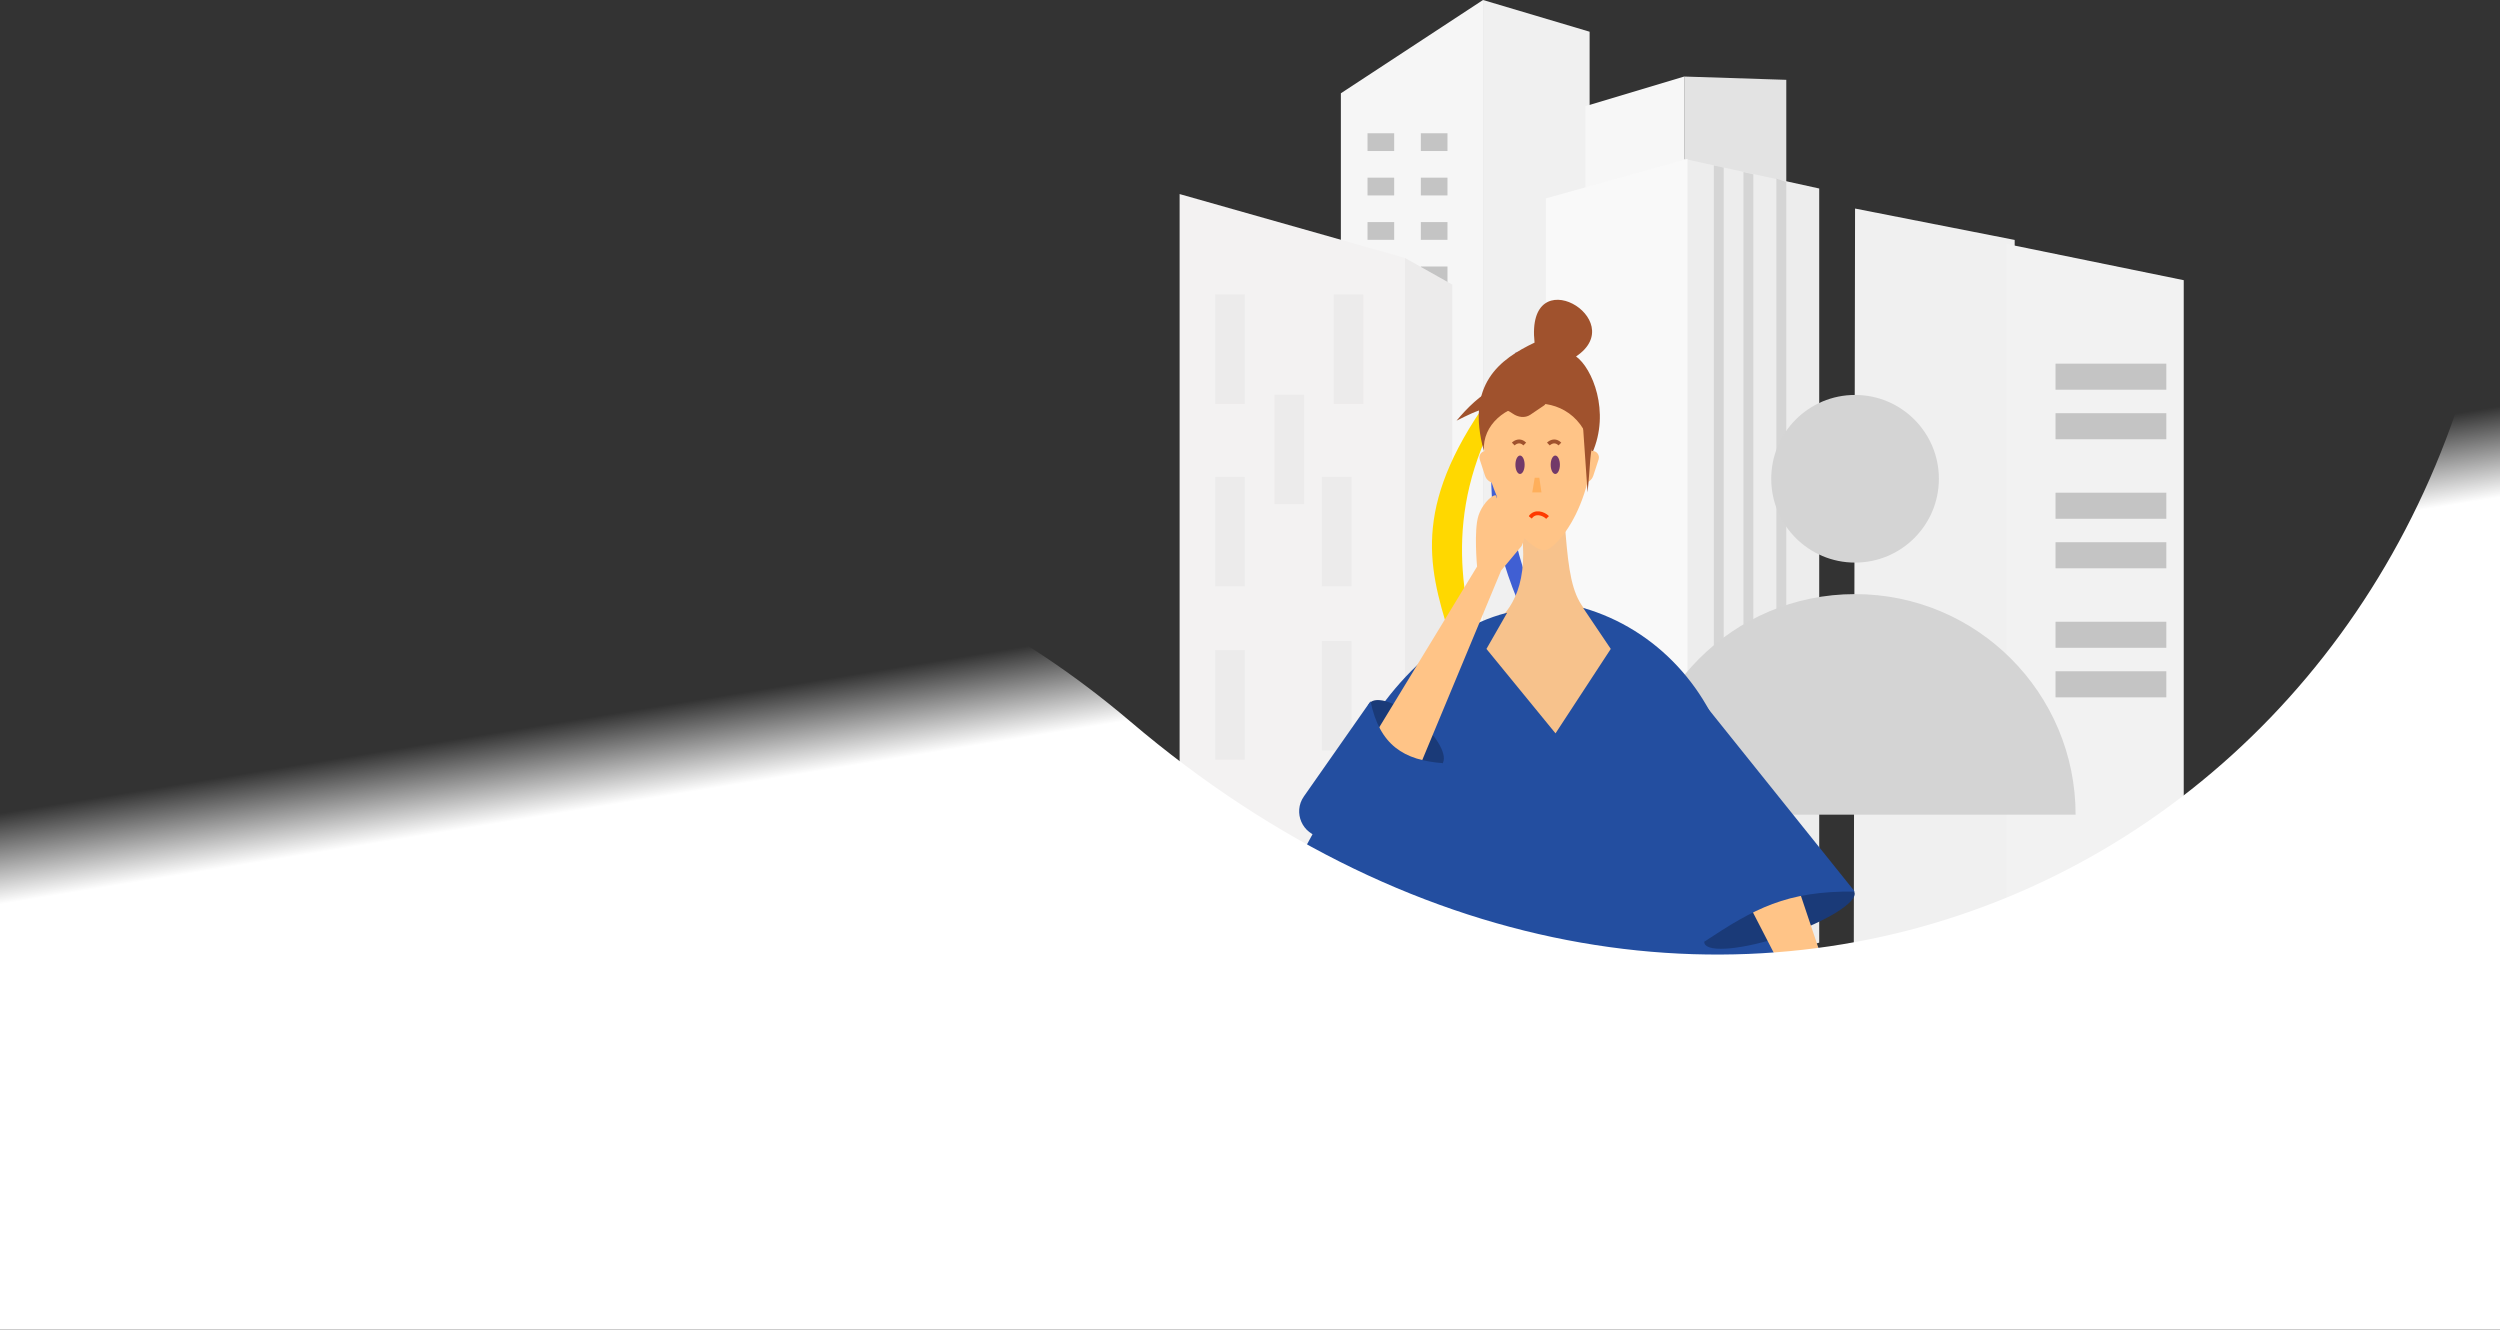 <?xml version="1.0" encoding="UTF-8"?>
<svg width="1918px" height="1020px" viewBox="0 0 1918 1020" version="1.1" xmlns="http://www.w3.org/2000/svg" xmlns:xlink="http://www.w3.org/1999/xlink">
    <rect x="0" y="0" width="1918" height="1020" fill="#333333" stroke="none"/>
    <title>401</title>
    <defs>
        <linearGradient x1="25.626%" y1="59.608%" x2="19.473%" y2="42.671%" id="linearGradient-1">
            <stop stop-color="#FFFFFF" offset="35.454%"></stop>
            <stop stop-color="#FFFFFF" stop-opacity="0" offset="77.451%"></stop>
        </linearGradient>
    </defs>
    <g id="Page-1" stroke="none" stroke-width="1" fill="none" fill-rule="evenodd">
        <g id="401">
            <polygon id="Path" fill="#F6F6F6" fill-rule="nonzero" points="1028.72 71.561 1137.77 0 1137.77 521.371 1028.72 521.371"></polygon>
            <polygon id="Path" fill="#F0F0F0" fill-rule="nonzero" points="1137.77 0 1219.55 24.334 1219.55 517.963 1137.77 517.963"></polygon>
            <rect id="Rectangle" fill="#C4C4C4" fill-rule="nonzero" x="1049.17" y="102.23" width="20.446" height="13.631"></rect>
            <rect id="Rectangle" fill="#C4C4C4" fill-rule="nonzero" x="1090.06" y="102.23" width="20.446" height="13.631"></rect>
            <rect id="Rectangle" fill="#C4C4C4" fill-rule="nonzero" x="1090.06" y="136.306" width="20.446" height="13.631"></rect>
            <rect id="Rectangle" fill="#C4C4C4" fill-rule="nonzero" x="1049.17" y="136.306" width="20.446" height="13.631"></rect>
            <rect id="Rectangle" fill="#C4C4C4" fill-rule="nonzero" x="1049.17" y="170.383" width="20.446" height="13.631"></rect>
            <rect id="Rectangle" fill="#C4C4C4" fill-rule="nonzero" x="1090.06" y="170.383" width="20.446" height="13.631"></rect>
            <rect id="Rectangle" fill="#C4C4C4" fill-rule="nonzero" x="1090.06" y="204.459" width="20.446" height="13.631"></rect>
            <rect id="Rectangle" fill="#C4C4C4" fill-rule="nonzero" x="1049.17" y="204.459" width="20.446" height="13.631"></rect>
            <rect id="Rectangle" fill="#C4C4C4" fill-rule="nonzero" x="1049.17" y="238.536" width="20.446" height="13.631"></rect>
            <rect id="Rectangle" fill="#C4C4C4" fill-rule="nonzero" x="1090.06" y="238.536" width="20.446" height="13.631"></rect>
            <rect id="Rectangle" fill="#C4C4C4" fill-rule="nonzero" x="1090.06" y="272.612" width="20.446" height="13.631"></rect>
            <rect id="Rectangle" fill="#C4C4C4" fill-rule="nonzero" x="1049.17" y="272.612" width="20.446" height="13.631"></rect>
            <rect id="Rectangle" fill="#C4C4C4" fill-rule="nonzero" x="1049.17" y="306.689" width="20.446" height="13.631"></rect>
            <rect id="Rectangle" fill="#C4C4C4" fill-rule="nonzero" x="1090.06" y="306.689" width="20.446" height="13.631"></rect>
            <rect id="Rectangle" fill="#C4C4C4" fill-rule="nonzero" x="1090.06" y="340.765" width="20.446" height="13.631"></rect>
            <rect id="Rectangle" fill="#C4C4C4" fill-rule="nonzero" x="1049.17" y="340.765" width="20.446" height="13.631"></rect>
            <polygon id="Path" fill="#F3F2F2" fill-rule="nonzero" points="905 729.762 905 148.888 1077.81 197.878 1077.81 729.762"></polygon>
            <polygon id="Path" fill="#ECEBEB" fill-rule="nonzero" points="1114.2 218.335 1077.81 197.878 1077.81 729.762 1114.2 712.266"></polygon>
            <rect id="Rectangle" fill="#ECEBEB" fill-rule="nonzero" x="932.286" y="225.872" width="22.739" height="83.982"></rect>
            <rect id="Rectangle" fill="#ECEBEB" fill-rule="nonzero" x="1023.24" y="225.872" width="22.739" height="83.982"></rect>
            <rect id="Rectangle" fill="#ECEBEB" fill-rule="nonzero" x="977.764" y="302.855" width="22.739" height="83.982"></rect>
            <rect id="Rectangle" fill="#ECEBEB" fill-rule="nonzero" x="932.286" y="365.841" width="22.739" height="83.982"></rect>
            <rect id="Rectangle" fill="#ECEBEB" fill-rule="nonzero" x="1014.15" y="365.841" width="22.739" height="83.982"></rect>
            <rect id="Rectangle" fill="#ECEBEB" fill-rule="nonzero" x="1014.15" y="491.814" width="22.739" height="83.982"></rect>
            <rect id="Rectangle" fill="#ECEBEB" fill-rule="nonzero" x="932.286" y="498.812" width="22.739" height="83.982"></rect>
            <polygon id="Path" fill="#F7F7F7" fill-rule="nonzero" points="1216.32 81.455 1292.11 58.717 1292.11 129.459 1216.32 159.778"></polygon>
            <polygon id="Path" fill="#E3E3E3" fill-rule="nonzero" points="1292.11 126.933 1292.11 58.717 1370.44 61.243 1370.44 152.198"></polygon>
            <polygon id="Path" fill="#EDEDED" fill-rule="nonzero" points="1395.7 723.193 1289.59 753.512 1292.11 121.88 1395.7 144.618"></polygon>
            <polygon id="Path" fill="#F9F9F9" fill-rule="nonzero" points="1186 152.198 1294.64 121.88 1294.64 756.038 1186 728.246"></polygon>
            <polygon id="Path" fill="#C4C4C4" fill-rule="nonzero" opacity="0.6" points="1314.85 528.651 1314.85 126.933 1322.43 128.591 1322.43 528.651"></polygon>
            <polygon id="Path" fill="#C4C4C4" fill-rule="nonzero" opacity="0.6" points="1337.59 528.651 1337.59 131.986 1345.17 133.723 1345.17 528.651"></polygon>
            <polygon id="Path" fill="#C4C4C4" fill-rule="nonzero" opacity="0.6" points="1362.86 528.651 1362.86 137.039 1370.44 139.565 1370.44 528.651"></polygon>
            <polygon id="Path" fill="#F0F0F0" fill-rule="nonzero" points="1545.66 184.079 1423.2 160 1422.13 786.279 1545.66 786.279"></polygon>
            <polygon id="Path" fill="#F2F2F2" fill-rule="nonzero" points="1539.48 783.191 1539.48 187.167 1675.36 214.961 1675.36 783.191"></polygon>
            <path d="M1423.2,455.799 C1329.54,455.799 1254,531.767 1254,625 L1592.4,625 C1592.4,531.767 1516.87,455.799 1423.2,455.799 Z" id="Path" fill="#D4D4D4" fill-rule="nonzero"></path>
            <path d="M1423.2,431.627 C1458.72,431.627 1487.51,402.833 1487.51,367.314 C1487.51,331.794 1458.72,303 1423.2,303 C1387.68,303 1358.89,331.794 1358.89,367.314 C1358.89,402.833 1387.68,431.627 1423.2,431.627 Z" id="Path" fill="#D4D4D4" fill-rule="nonzero"></path>
            <polygon id="Path" fill="#C4C4C4" fill-rule="nonzero" points="1662 477 1577 477 1577 497 1662 497"></polygon>
            <polygon id="Path" fill="#C4C4C4" fill-rule="nonzero" points="1662 515 1577 515 1577 535 1662 535"></polygon>
            <polygon id="Path" fill="#C4C4C4" fill-rule="nonzero" points="1662 279 1577 279 1577 299 1662 299"></polygon>
            <polygon id="Path" fill="#C4C4C4" fill-rule="nonzero" points="1662 317 1577 317 1577 337 1662 337"></polygon>
            <polygon id="Path" fill="#C4C4C4" fill-rule="nonzero" points="1662 378 1577 378 1577 398 1662 398"></polygon>
            <polygon id="Path" fill="#C4C4C4" fill-rule="nonzero" points="1662 416 1577 416 1577 436 1662 436"></polygon>
            <path d="M1237.85,557.752 C1165.94,458.675 1139.47,399.684 1170.51,275.022 L1162.95,270.257 C1123.88,380.682 1146.05,447.356 1224.54,570.487 L1224.13,554.384 L1237.85,557.752 Z" id="Path" fill="#405FD3" fill-rule="nonzero"></path>
            <path d="M1119.32,671.865 C1178.09,473.911 1006.01,457.86 1175.82,263.884 L1182.68,265.568 C1042.28,446.397 1195.84,537.908 1140.88,666.976 L1134.31,652.271 L1119.32,671.865 Z" id="Path" fill="#FFD800" fill-rule="nonzero"></path>
            <path d="M1276.32,607.627 L1127.81,602.322 L1112.04,490.748 C1112.04,490.748 1180.85,490.748 1166.7,402.533 L1200.3,398.997 C1204.97,459.729 1207.43,475.598 1257.72,489.009 C1275.02,517.024 1282.73,541.956 1276.32,607.627 Z" id="Path" fill="#F7C28C" fill-rule="nonzero"></path>
            <path d="M1184.1,422 C1172.9,422.34 1129.65,378.943 1138.81,307.595 L1221.51,307.595 C1230.23,385.525 1191.37,423.947 1184.65,422.084 C1184.46,422.032 1184.3,421.994 1184.1,422 Z" id="Path" fill="#FFC487" fill-rule="nonzero"></path>
            <path d="M1187.92,340.652 C1189.55,339.055 1193.22,337.116 1196.76,340.652" id="Path" stroke="#A0522D" stroke-width="3"></path>
            <path d="M1160.97,340.652 C1162.6,339.055 1166.27,337.116 1169.81,340.652" id="Path" stroke="#A0522D" stroke-width="3"></path>
            <path d="M1187.29,397 C1184.14,393.854 1177.51,391.696 1173.97,397" id="Path" stroke="#FF3A00" stroke-width="3"></path>
            <ellipse id="Oval" fill="#723969" fill-rule="nonzero" cx="1193.22" cy="356.564" rx="3.536" ry="7.072"></ellipse>
            <ellipse id="Oval" fill="#723969" fill-rule="nonzero" cx="1166.16" cy="356.564" rx="3.536" ry="7.072"></ellipse>
            <polygon id="Path" fill="#FFAF5B" fill-rule="nonzero" points="1175.54 377.781 1177.43 366.5 1180.97 366.5 1182.62 377.781"></polygon>
            <path d="M1138.42,345.956 C1136.11,305.291 1210.91,289.379 1221.51,347.724 C1235.66,315.899 1221.51,282.307 1209.14,273.466 C1251.57,245.178 1170.24,197.44 1177.31,262.858 C1150.79,275.494 1124.27,294.683 1138.42,345.956 Z" id="Path" fill="#A0522D" fill-rule="nonzero"></path>
            <path d="M1117.45,322.744 C1133.99,302.879 1158.05,282.745 1180.55,301.407 C1181.72,302.381 1182.76,303.524 1183.71,304.717 L1185.29,306.699 C1186.38,308.067 1186.07,310.073 1184.62,311.054 L1174.06,318.202 C1169.99,320.959 1164.62,320.158 1160.59,317.333 C1146.93,307.75 1134.02,314.507 1117.45,322.744 Z" id="Path" fill="#A0522D" fill-rule="nonzero"></path>
            <path d="M1140,345.956 L1141.19,345.956 L1147.25,370.709 C1143.64,370.709 1140.43,368.383 1139.31,364.946 L1135.25,352.508 C1134.19,349.276 1136.6,345.956 1140,345.956 Z" id="Path" fill="#FFC487" fill-rule="nonzero"></path>
            <path d="M1221.69,345.956 L1220.5,345.956 L1214.44,370.709 C1218.06,370.709 1221.26,368.383 1222.38,364.946 L1226.45,352.508 C1227.5,349.276 1225.09,345.956 1221.69,345.956 Z" id="Path" fill="#FFC487" fill-rule="nonzero"></path>
            <path d="M1217.98,377.781 L1214.44,326.508 L1223.28,340.652 C1219.69,341.801 1220.16,357.57 1217.98,377.781 Z" id="Path" fill="#A0522D" fill-rule="nonzero"></path>
            <path d="M1156.3,470.08 L1140.4,497.846 L1193.39,562.633 L1235.78,497.846 L1214.58,466.377 C1270.84,482.542 1313.49,529.099 1327.54,586.875 L1327.62,586.697 L1328.03,588.93 C1329.25,594.257 1330.24,599.677 1330.97,605.174 L1414.47,763.5 L967.469,712.5 L1027.97,601.5 C1048.92,542.825 1098.98,484.382 1156.3,470.08 Z" id="Path" fill="#234EA0" fill-rule="nonzero"></path>
            <ellipse id="Oval" fill="#1A3A78" fill-rule="nonzero" transform="translate(1078.47, 562.939) scale(-1, 1) rotate(-40.173) translate(-1078.47, -562.939) " cx="1078.47" cy="562.939" rx="36.368" ry="14.22"></ellipse>
            <path d="M1133.21,434.648 L1036.97,592.818 C1043.24,614.662 1052.82,620.268 1076.9,617.38 L1151.66,437.725 L1167.42,418.826 L1172.57,405.375 C1172.57,405.375 1175.7,399.056 1173.9,397.096 C1172.71,395.807 1171.53,394.699 1169.93,395.418 L1164.21,401.702 C1164.21,401.702 1167.65,390.164 1169.07,386.423 C1170.49,382.682 1164.78,377.361 1163.42,380.946 C1162.06,384.531 1159.36,391.605 1159.36,391.605 C1159.36,391.605 1160.96,387.427 1162.73,382.751 C1164.51,378.075 1157.71,375.826 1155.54,381.541 C1153.37,387.256 1152.5,389.003 1152.5,389.003 C1152.5,389.003 1154.8,383.498 1155.83,380.796 C1156.85,378.094 1149.89,377.629 1148.06,382.462 C1146.23,387.294 1144.34,389.829 1144.34,389.829 C1144.34,389.829 1148.95,383.509 1148.1,380.644 C1147.24,377.779 1137.79,384.699 1134.22,395.8 C1130.66,406.901 1133.21,434.648 1133.21,434.648 Z" id="Path" fill="#FFC487" fill-rule="nonzero"></path>
            <path d="M1081.69,651.447 L1014.05,642.312 C999.203,640.307 991.751,623.293 1000.34,611.021 L1051.47,538 C1058.51,571.836 1077.06,583.256 1106.97,585.5 L1081.69,651.447 Z" id="Path" fill="#234EA0" fill-rule="nonzero"></path>
            <ellipse id="Oval" fill="#1A3A78" fill-rule="nonzero" transform="translate(1365.21, 704.155) scale(-1, 1) rotate(18.796) translate(-1365.21, -704.155) " cx="1365.21" cy="704.155" rx="60.769" ry="14.22"></ellipse>
            <path d="M1424.28,814.352 L1365.41,638.81 C1344.67,629.518 1334.2,633.235 1320.89,653.504 L1410.04,826.471 L1414.33,850.7 L1421.29,863.307 C1421.29,863.307 1424.1,869.777 1426.76,869.66 C1428.51,869.583 1430.12,869.395 1430.6,867.71 L1429.49,859.285 C1429.49,859.285 1436.09,869.357 1438.03,872.854 C1439.98,876.35 1447.73,875.413 1445.86,872.062 C1444,868.711 1440.33,862.084 1440.33,862.084 C1440.33,862.084 1442.49,866.003 1444.93,870.374 C1447.36,874.745 1453.46,870.996 1450.49,865.654 C1447.52,860.312 1446.75,858.518 1446.75,858.518 C1446.75,858.518 1449.47,863.828 1450.87,866.353 C1452.28,868.879 1457.12,863.86 1454.61,859.343 C1452.09,854.826 1451.37,851.747 1451.37,851.747 C1451.37,851.747 1453.23,859.352 1455.97,860.542 C1458.72,861.733 1459.51,850.051 1453.33,840.168 C1447.14,830.285 1424.28,814.352 1424.28,814.352 Z" id="Path" fill="#FFC487" fill-rule="nonzero"></path>
            <path d="M1422.97,684 L1297.47,527.5 L1307.47,722.5 C1345.76,697.203 1370.37,683.404 1422.97,684 Z" id="Path" fill="#234EA0" fill-rule="nonzero"></path>
            <path d="M867.157,553.5 C517.613,256.301 57.698,428.36 0,624.592 L0,1020 L1918,1020 L1918,160 C1867.22,662.5 1314.67,934 867.157,553.5 Z" id="Path" fill="url(#linearGradient-1)" fill-rule="nonzero"></path>
        </g>
    </g>
</svg>